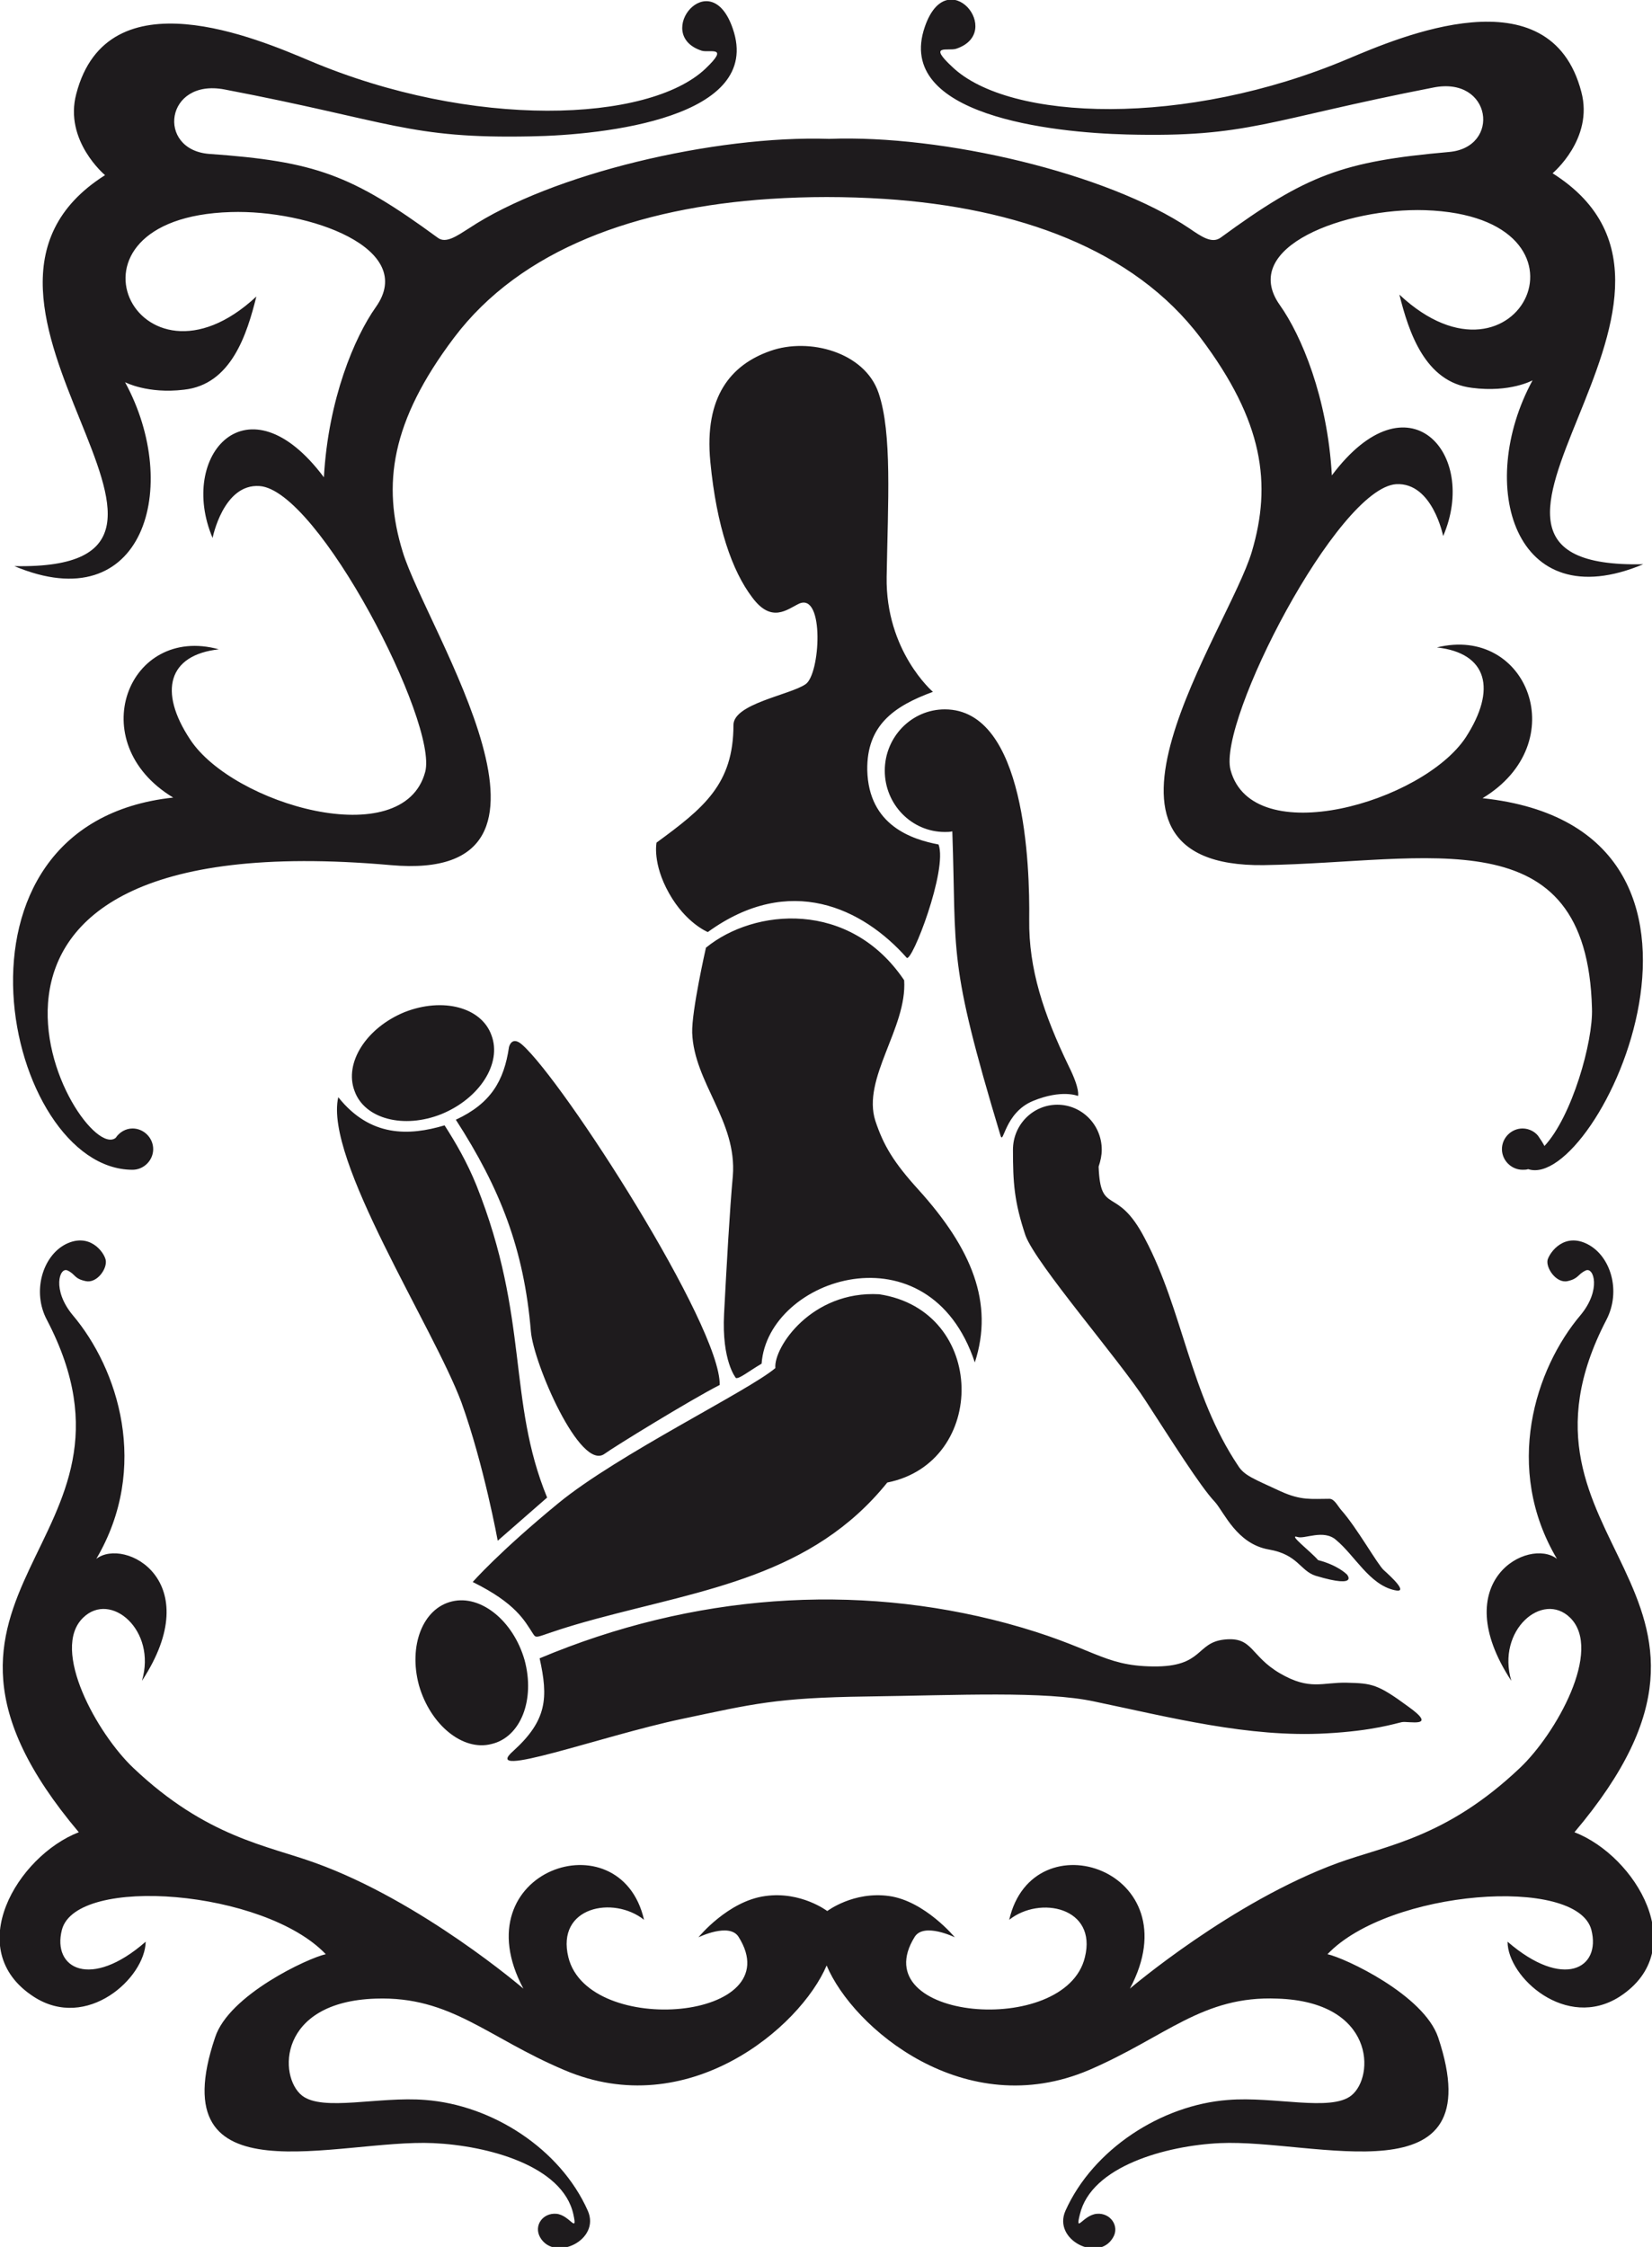 <?xml version="1.0" encoding="UTF-8" standalone="no"?>
<svg
   xmlns:dc="http://purl.org/dc/elements/1.1/"
   xmlns:cc="http://creativecommons.org/ns#"
   xmlns:rdf="http://www.w3.org/1999/02/22-rdf-syntax-ns#"
   xmlns:svg="http://www.w3.org/2000/svg"
   xmlns="http://www.w3.org/2000/svg"
   xmlns:sodipodi="http://sodipodi.sourceforge.net/DTD/sodipodi-0.dtd"
   xmlns:inkscape="http://www.inkscape.org/namespaces/inkscape"
   viewBox="0 0 264.2 359.2"
   id="svg2"
   version="1.1"
   inkscape:version="0.91 r13725"
   sodipodi:docname="logo-2.svg">
  <defs
     id="defs8" />
  <sodipodi:namedview
     pagecolor="#ffffff"
     bordercolor="#666666"
     borderopacity="1"
     objecttolerance="10"
     gridtolerance="10"
     guidetolerance="10"
     inkscape:pageopacity="0"
     inkscape:pageshadow="2"
     inkscape:window-width="687"
     inkscape:window-height="480"
     id="namedview6"
     showgrid="false"
     inkscape:zoom="0.65701557"
     inkscape:cx="132.10001"
     inkscape:cy="179.60001"
     inkscape:window-x="0"
     inkscape:window-y="0"
     inkscape:window-maximized="0"
     inkscape:current-layer="svg2" />
  <path
     fill="#1e1b1d"
     d="M111.7,309.7c0,0,4.9-2.4,6.4-0.1c8.5,13.4-24,16.2-27.2,3.3                 c-2-8.1,7.2-9.9,12.1-6c-3.8-16.5-29.4-7.9-19.3,11c0,0-16.3-14-33.3-20.1c-7.7-2.8-17.4-4.1-29.1-15.2c-5.7-5.4-13.3-18.9-8-24                 c4.4-4.3,11.8,2,9.4,10.1c10.5-16-2.8-23-7.3-19.5c8.6-14.6,3.5-30.4-3.8-39c-3.3-4-2.1-7.7-0.8-7.1c1.3,0.6,1,1.3,2.9,1.7                 c1.8,0.4,3.5-2,3.2-3.4c-0.3-1.3-2.6-4.4-6.4-2.5c-3.7,1.9-5.4,7.6-3,12.1c18.8,36-27.9,42.8,5.1,81.9c-9.8,3.8-18.8,18.8-7.2,26.3                 c8.5,5.5,17.8-3,17.9-8.8c-8.8,7.7-15,4.3-13.4-1.9c2.3-8.8,32.4-6.4,42.2,3.9c-2.8,0.6-15.5,6.5-17.7,13.3                 c-8.9,26.3,19.6,16.2,34.9,16.9c8.7,0.4,20.7,3.6,22.4,11.4c0.7,3.2-0.6,0.1-2.7-0.1c-2.2-0.2-3.7,1.9-2.6,3.8                 c2.3,3.9,9.7,0.4,7.6-4.3c-4.4-9.9-15.3-16.9-26-17.7c-7.4-0.6-16.4,1.9-19.7-0.7c-3.8-3-3.9-15,11.8-15.5                 c12-0.4,17.8,6.2,30.1,11.4c19.8,8.5,37.8-6.8,42-16.7l0,0l0,0c4.2,10,22.1,25.2,42,16.7c12.3-5.3,18.1-11.9,30.1-11.4                 c15.6,0.5,15.6,12.5,11.8,15.5c-3.3,2.6-12.3,0.1-19.7,0.7c-10.7,0.8-21.6,7.9-26,17.7c-2.1,4.7,5.3,8.3,7.6,4.3                 c1.1-1.8-0.4-4-2.6-3.8c-2.2,0.2-3.5,3.3-2.7,0.1c1.8-7.7,13.8-11,22.4-11.4c15.2-0.7,43.7,9.4,34.9-16.9                 c-2.3-6.8-14.9-12.7-17.7-13.3c9.8-10.3,39.9-12.6,42.2-3.9c1.6,6.2-4.5,9.6-13.4,1.9c0,5.7,9.4,14.2,17.9,8.8                 c11.6-7.5,2.6-22.5-7.2-26.3c33.1-39.1-13.6-45.9,5.1-81.9c2.4-4.6,0.7-10.2-3-12.1c-3.7-1.9-6,1.2-6.4,2.5                 c-0.3,1.3,1.4,3.8,3.2,3.4c1.8-0.4,1.6-1.1,2.9-1.7c1.3-0.6,2.5,3.1-0.8,7.1c-7.3,8.6-12.4,24.5-3.8,39c-4.5-3.5-17.8,3.5-7.3,19.5                 c-2.4-8.1,5-14.4,9.4-10.1c5.3,5.2-2.3,18.6-8,24c-11.8,11.2-21.4,12.4-29.1,15.2c-17,6.2-33.3,20.1-33.3,20.1                 c10.1-18.9-15.5-27.5-19.3-11c4.9-3.9,14.1-2,12.1,6c-3.1,12.9-35.6,10.1-27.2-3.3c1.5-2.3,6.4,0.1,6.4,0.1s-4.8-5.8-10.5-6.6                 c-5.7-0.8-9.9,2.4-9.9,2.4s-4.2-3.2-9.9-2.4C116.4,303.9,111.7,309.7,111.7,309.7L111.7,309.7z M237.1,127.6                 c45.9,4.9,18.4,63,7.3,59.3c-0.3,0.1-0.6,0.1-0.9,0.1c-1.8,0-3.3-1.5-3.3-3.3c0-1.8,1.5-3.3,3.3-3.3c1.1,0,2.2,0.6,2.7,1.5                 c0.5,0.7,0.8,1.3,0.8,1.3c4.4-4.7,7.8-16.7,7.6-22c-0.8-30.9-26.2-23.3-52.5-22.9c-32.8,0.4-5.6-37.6-1.9-50.1                 c3.2-10.8,1.9-20.8-8.2-34.2c-10.7-14.2-29.3-20.8-50.5-22.2c-3.1-0.2-6.2-0.3-9.3-0.3c-3,0-6,0.1-9.1,0.3                 c-21.2,1.4-39.8,8-50.5,22.2c-10.1,13.4-11.5,23.5-8.2,34.2c3.8,12.5,30.8,53-1.9,50.1c-81.3-7.2-49.9,48.3-44,43.6                 c0.6-0.9,1.6-1.5,2.7-1.5c1.8,0,3.3,1.5,3.3,3.3c0,1.8-1.5,3.3-3.3,3.3c-20.4,0-32.6-55.3,6.5-59.5c-14.6-8.8-7.2-27.7,7.3-23.7                 c-8.1,0.9-9.7,6.7-4.6,14.4c6.8,10.4,34.1,18.3,37.6,5.2c2.1-7.8-17.1-45.1-26.5-45.7c-5.8-0.4-7.5,8.3-7.5,8.3                 c-5.6-13.2,5.6-26,17.8-9.7c0.7-12.5,4.9-22.4,8.3-27.2c6.7-9.4-10.7-15.6-23.2-15.2c-29.6,0.9-14.9,31.2,4.1,13.5                 c-1.5,6-4,14.1-11.6,14.9C23.6,63,20,61.1,20,61.1c9.1,16.7,3,38.1-17.7,29.4C42.5,91.3-14.8,48,16.8,28c0,0-6.6-5.5-4.6-13                 c5-19.2,29.2-8.7,37.3-5.3c26,11,54.2,9.9,63.3,1.3c4-3.8,0.6-2.5-0.6-2.9c-7.9-2.6,1.4-14.1,5-3.5c4.9,14.2-20.5,17-32.3,17.2                 c-19.5,0.4-22.3-2.4-49-7.5c-9.5-1.8-10.9,9.6-2.5,10.3C50.4,25.8,56.2,27.9,70,38c1.3,1,3.1-0.3,5-1.5                 c13.1-8.7,39.3-14.9,57.6-14.3c18.2-0.7,44.5,5.5,57.6,14.3c1.9,1.3,3.6,2.5,5,1.5c13.8-10.1,19.6-12.2,36.5-13.7                 c8.4-0.7,6.9-12.2-2.5-10.3c-26.7,5.2-29.5,8-49,7.5c-11.8-0.3-37.2-3-32.3-17.2c3.6-10.5,12.9,0.9,5,3.5c-1.3,0.4-4.6-0.8-0.6,2.9                 c9.1,8.7,37.3,9.7,63.3-1.3c8.1-3.4,32.3-13.9,37.3,5.3c2,7.5-4.6,13-4.6,13c31.7,20-25.7,63.4,14.5,62.5                 c-20.7,8.7-26.8-12.7-17.7-29.4c0,0-3.6,2-9.7,1.2c-7.5-0.9-10.1-8.9-11.6-14.9c19,17.8,33.7-12.5,4.1-13.5                 c-12.5-0.4-29.9,5.8-23.2,15.2c3.4,4.8,7.6,14.7,8.3,27.2c12.2-16.3,23.5-3.5,17.8,9.7c0,0-1.7-8.6-7.5-8.3                 c-9.4,0.6-28.6,37.9-26.5,45.7c3.5,13,30.7,5.2,37.6-5.2c5-7.7,3.5-13.5-4.6-14.4C244.3,99.9,251.7,118.8,237.1,127.6L237.1,127.6z                  M149.2,110.6c0,0-7.6-6.5-7.4-18.4c0.2-11.9,0.9-23-1.3-29.4c-2.2-6.5-11.1-8.9-17.3-6.7c-6.3,2.2-10.6,7.3-9.6,17.7                 c1,10.4,3.5,17.5,6.7,21.7c3.1,4.2,5.6,1.9,7.5,1c4.1-1.8,3.4,11.4,1,12.9c-2.5,1.7-11.5,3.1-11.5,6.5c0,9.5-4.8,13.3-12.3,18.8                 c0,0-0.7,3.3,2,8.1c2.7,4.8,6.2,6.2,6.2,6.2c13.1-9.5,24.8-3.8,31.8,4.1c0.8,0.9,6.6-14.1,5.1-18.1c-4.2-0.8-11.2-3-11.4-11.9                 C138.6,116,142.9,112.9,149.2,110.6L149.2,110.6z M112.9,151.5c7.7-6.3,23-7.7,31.7,5.2c0.5,7.6-6.8,15.7-4.6,22.5                 c1.3,3.9,2.9,6.6,6.9,11c8.5,9.4,12.1,18.1,9,27.6c-7.3-22-33.1-13.6-34.1,0.2c-2.2,1.3-3.5,2.4-4.1,2.3c0,0-2.3-2.7-1.9-10.3                 s0.9-16.6,1.4-22c0.7-8.8-6.2-14.9-6.5-22.9C110.6,161.6,112.9,151.5,112.9,151.5L112.9,151.5z M164.6,147                 c0.1-8.5-0.6-33.6-13.5-33.6c-5.3,0-9.6,4.4-9.6,9.8c0,5.4,4.3,9.8,9.6,9.8c0.4,0,0.8,0,1.2-0.1c0.7,20-0.8,20.4,7.7,48.6                 c0.5,1.7,0.6-3.6,5.2-5.5c4.6-1.9,7.2-0.8,7.2-0.8s0.4-1-1.5-4.8C166.9,162.1,164.5,154.9,164.6,147L164.6,147z M162,183.8                 c0-4,3.2-7.2,7.1-7.2c3.9,0,7.1,3.2,7.1,7.2c0,0.9-0.2,1.8-0.5,2.7c0.3,8,2.9,2.8,7.4,11.5c6.1,11.5,7.2,24.8,14.9,36.3                 c1,1.6,2.5,2.1,6.8,4.1c3.3,1.5,4.9,1.2,7.8,1.2c0.8,0,1.3,1.1,1.9,1.8c2.5,2.8,5.8,8.7,6.8,9.6c1,0.9,4.2,3.8,1.7,3.2                 c-4-0.9-6.3-5.5-9.3-8c-2-1.8-5.1-0.1-6.2-0.5c-1.6-0.5,2.1,2.3,3.3,3.7c3.1,0.8,4.5,2.2,4.5,2.2c0-0.1,2.4,2.5-4.9,0.3                 c-2.5-0.8-2.8-3.4-7.5-4.2c-5.1-0.9-7.1-5.9-8.6-7.6c-2.3-2.4-7-9.9-11.1-16.2c-4.1-6.4-17.5-21.8-19.2-26.4                 C162.2,192.1,162,189.1,162,183.8L162,183.8z M140.6,206.9c17.3,2.6,17.4,26.9,1.3,30.1c-12,14.9-29.2,17.1-46.6,21.8                 c-10,2.7-9.3,3.5-10.1,2.3c-1.3-2-2.7-4.8-9.6-8.2c0,0,4.2-4.8,13.7-12.6c9.5-7.8,30.5-18,34.7-21.6                 C123.7,215.4,129.8,206.3,140.6,206.9L140.6,206.9z M86.3,265.1c24.5-10.3,50.5-12.1,74.7-5.6c14,3.8,15.2,6.8,23.4,6.9                 c8.1,0.1,6.8-3.8,11.4-4.3c4.6-0.5,4.1,2.6,8.9,5.4c4.8,2.8,6.8,1.4,10.7,1.5c4,0.1,4.9,0.2,9.8,3.8c4.9,3.5,0,2.3-1,2.5                 c-1,0.2-4.6,1.4-12.1,1.8c-12.4,0.7-25.1-2.6-37.1-5.1c-7.9-1.7-21.6-1-36.3-0.8c-14.7,0.2-18.3,1.2-29.7,3.6                 c-12.8,2.7-32.4,9.9-26.9,5.1C87.5,275,87.7,271.4,86.3,265.1L86.3,265.1z M72.9,179c5.6-2.6,7.7-6.2,8.5-11.6c0,0,0.4-1.9,2.1-0.4                 c6.6,5.8,31.8,45,31.6,54.4c-4.7,2.4-16.9,9.9-18.4,11c-3.9,2.9-11.4-14.5-11.8-19.6C83.8,199.7,80,190,72.9,179L72.9,179z                  M54.1,175.4c5.1,6.4,11.3,6.2,17,4.5c1.8,2.8,3.6,5.9,5.1,9.6c8.5,21.3,4.9,34.3,11.3,49.9l-7.9,6.9c0,0-2.2-12.1-5.8-22.1                 C69.3,212.1,51.8,185.3,54.1,175.4L54.1,175.4z M64.7,161.8c-6.1,2.5-9.7,8.1-8,12.6c1.6,4.5,7.9,6.1,13.9,3.7                 c6.1-2.5,9.7-8.1,8-12.6C77,161,70.8,159.4,64.7,161.8L64.7,161.8z M67,269.4c-1.7-6.3,0.6-12.3,5.3-13.4c4.6-1.1,9.8,3.1,11.6,9.4                 c1.7,6.3-0.6,12.3-5.3,13.4C74,280,68.8,275.7,67,269.4z"
     id="path4" />
</svg>
